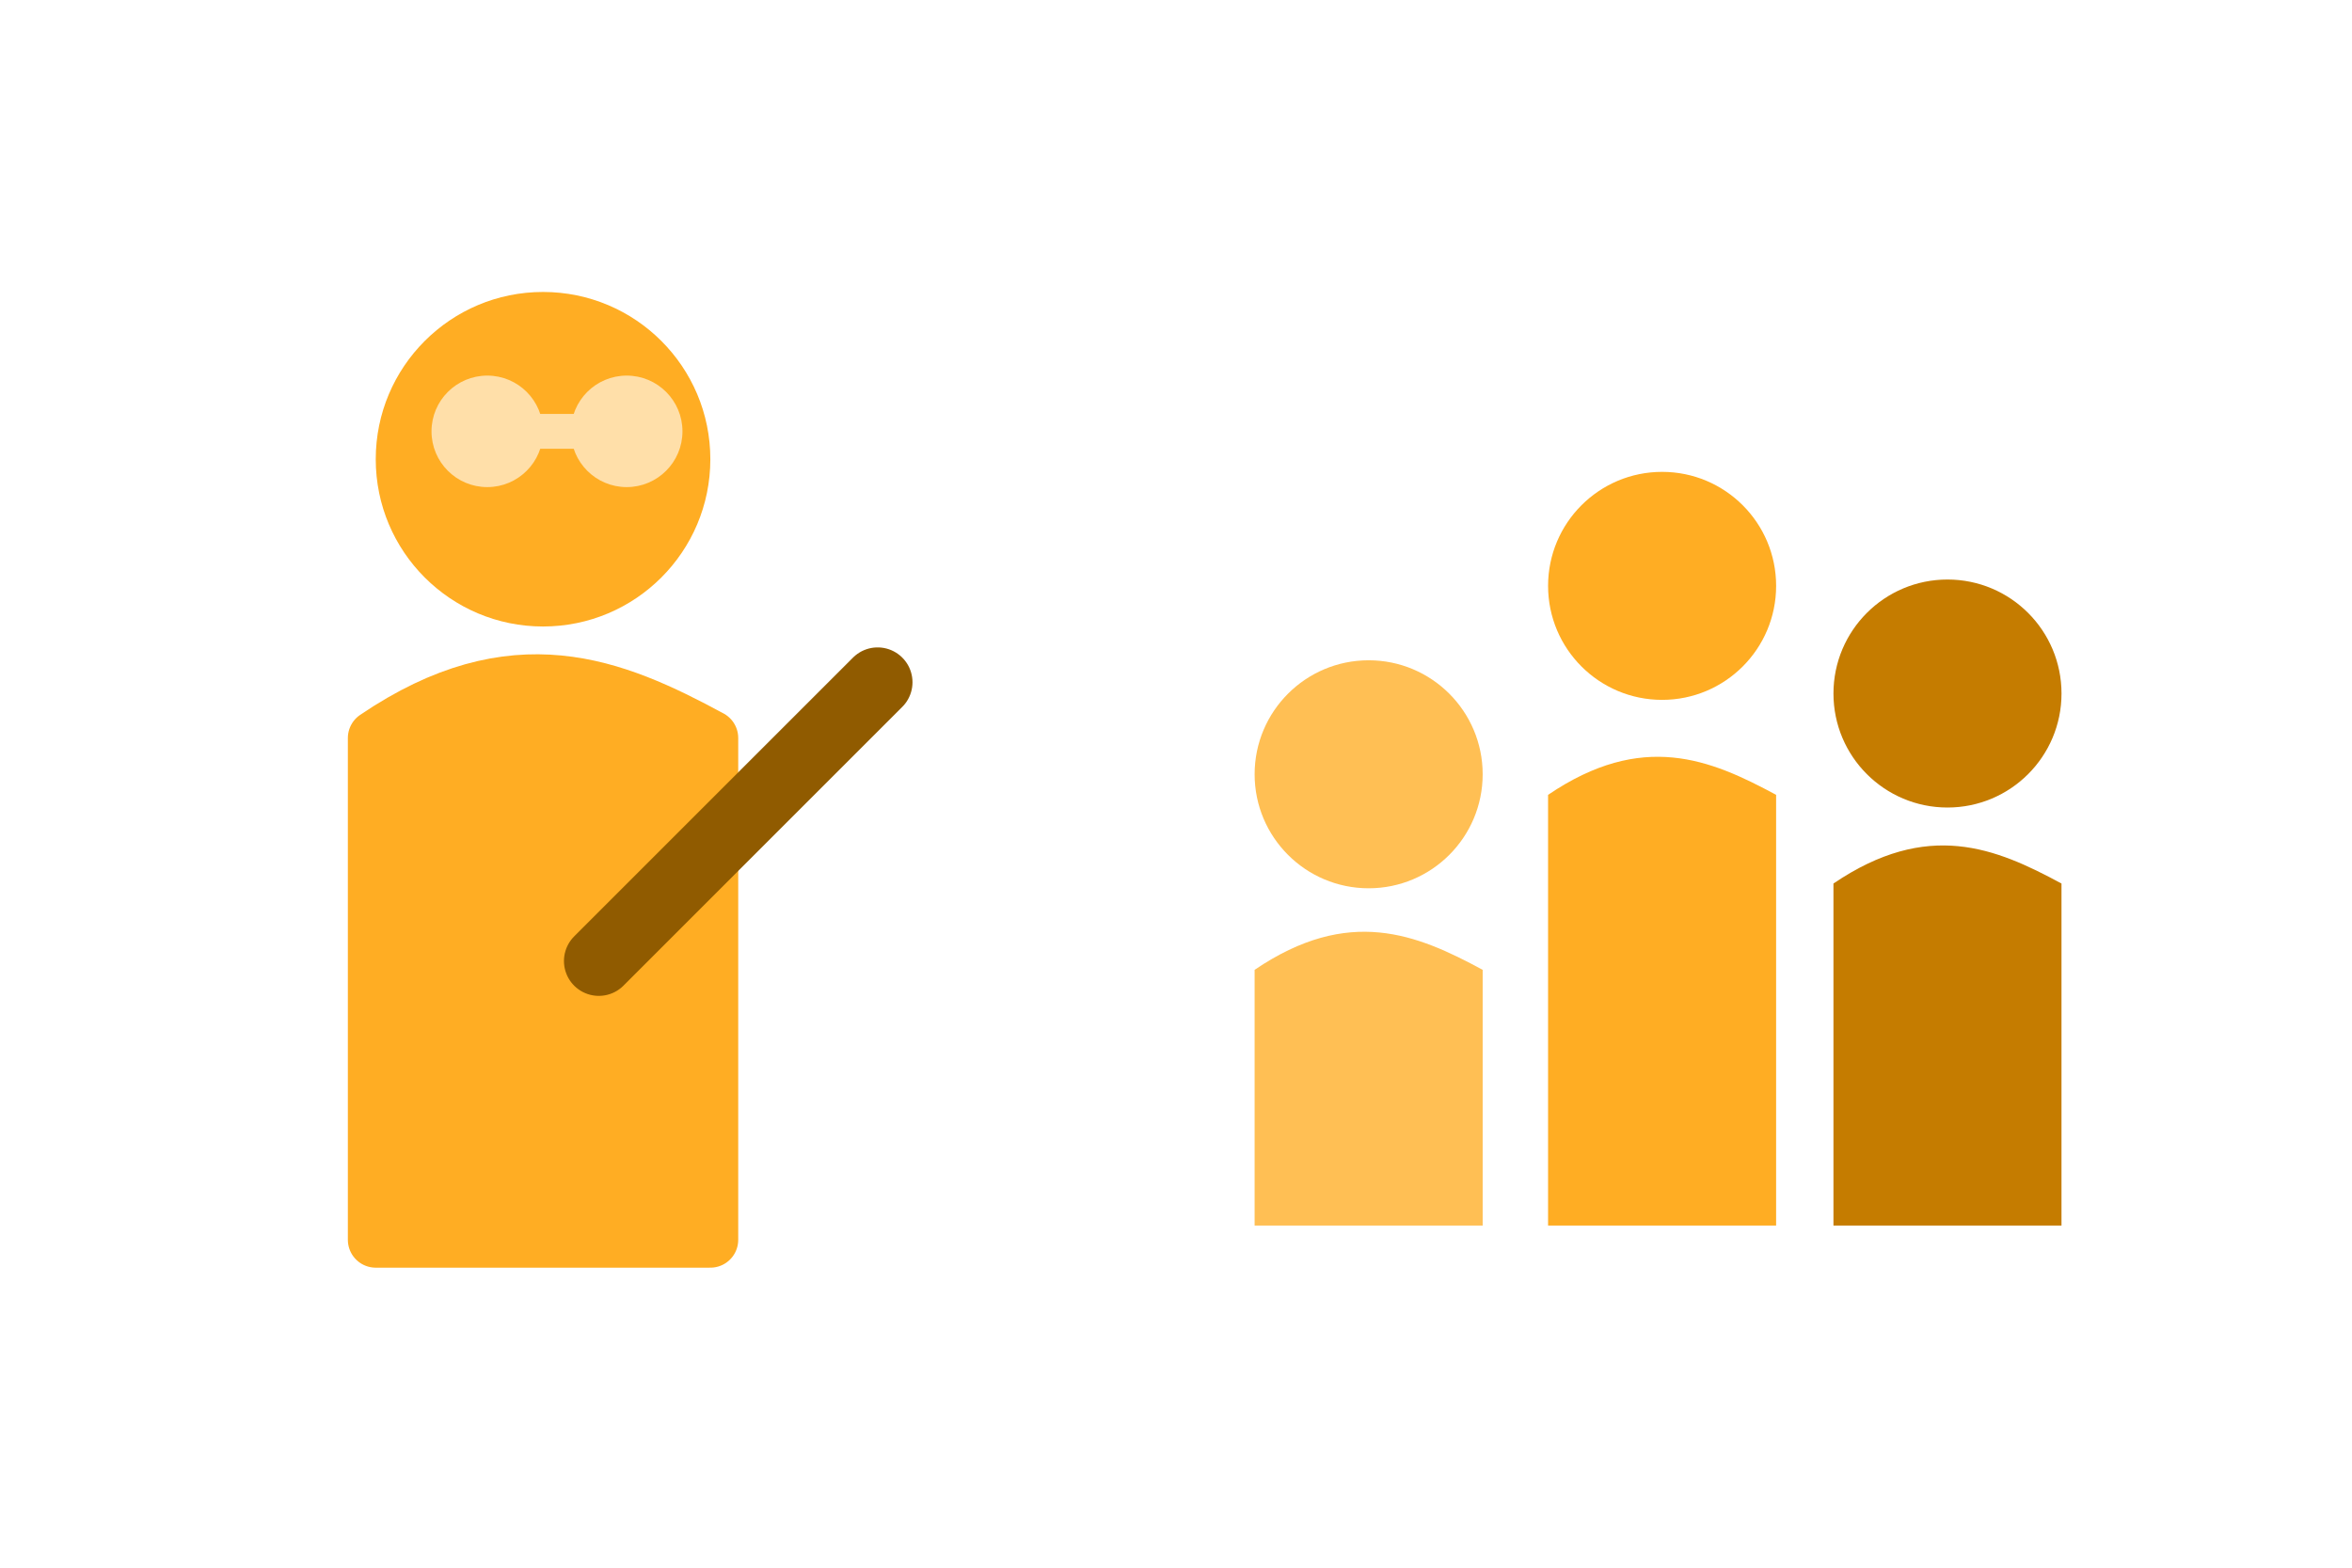 <?xml version="1.0" encoding="UTF-8" standalone="no"?>
<!-- Created with Inkscape (http://www.inkscape.org/) -->

<svg
   xmlns:dc="http://purl.org/dc/elements/1.1/"
   xmlns:cc="http://creativecommons.org/ns#"
   xmlns:rdf="http://www.w3.org/1999/02/22-rdf-syntax-ns#"
   xmlns:svg="http://www.w3.org/2000/svg"
   xmlns="http://www.w3.org/2000/svg"
   xmlns:sodipodi="http://sodipodi.sourceforge.net/DTD/sodipodi-0.dtd"
   xmlns:inkscape="http://www.inkscape.org/namespaces/inkscape"
   width="600"
   height="400"
   viewBox="0 0 158.75 105.833"
   version="1.1"
   id="svg3793"
   inkscape:version="0.92.2 (5c3e80d, 2017-08-06)"
   sodipodi:docname="cover2.svg"
   inkscape:export-filename="C:\Users\josep\Github\edsesh\public\art\cover.png"
   inkscape:export-xdpi="320"
   inkscape:export-ydpi="320">
  <defs
     id="defs3787" />
  <sodipodi:namedview
     id="base"
     pagecolor="#ffffff"
     bordercolor="#666666"
     borderopacity="1.0"
     inkscape:pageopacity="0.0"
     inkscape:pageshadow="2"
     inkscape:zoom="0.98994949"
     inkscape:cx="193.08439"
     inkscape:cy="231.14116"
     inkscape:document-units="mm"
     inkscape:current-layer="layer1"
     showgrid="false"
     units="px"
     inkscape:window-width="1920"
     inkscape:window-height="986"
     inkscape:window-x="-11"
     inkscape:window-y="-11"
     inkscape:window-maximized="1" />
  <g
     inkscape:label="Layer 1"
     inkscape:groupmode="layer"
     id="layer1"
     transform="translate(0,-191.167)">
    <rect
       y="191.167"
       x="-1.4210855e-014"
       height="105.833"
       width="160"
       id="rect4947"
       style="opacity:1;vector-effect:none;fill:#ffffff;fill-opacity:1;stroke:none;stroke-width:7.05;stroke-linecap:round;stroke-linejoin:round;stroke-miterlimit:4;stroke-dasharray:none;stroke-dashoffset:0;stroke-opacity:1" />
    <circle
       style="opacity:1;vector-effect:none;fill:#ffbf54;fill-opacity:1;stroke:none;stroke-width:9.62;stroke-linecap:round;stroke-linejoin:miter;stroke-miterlimit:4;stroke-dasharray:none;stroke-dashoffset:0;stroke-opacity:1"
       id="path821"
       cx="92.378"
       cy="243.438"
       r="7.696" />
    <path
       style="fill:#ffbf54;fill-opacity:1;fill-rule:evenodd;stroke:none;stroke-width:0.064px;stroke-linecap:butt;stroke-linejoin:miter;stroke-opacity:1"
       d="m 84.681,256.639 v 17.263 H 100.074 V 256.639 c -4.444,-2.403 -9.028,-4.319 -15.392,0 z"
       id="path833"
       inkscape:connector-curvature="0"
       sodipodi:nodetypes="ccccc" />
    <circle
       r="7.696"
       cy="230.718"
       cx="112.185"
       id="circle5674"
       style="opacity:1;vector-effect:none;fill:#ffad23;fill-opacity:1;stroke:none;stroke-width:9.62;stroke-linecap:round;stroke-linejoin:miter;stroke-miterlimit:4;stroke-dasharray:none;stroke-dashoffset:0;stroke-opacity:1" />
    <path
       sodipodi:nodetypes="ccccc"
       inkscape:connector-curvature="0"
       id="path5676"
       d="m 104.488,244.827 v 29.075 h 15.392 v -29.075 c -4.444,-2.403 -9.028,-4.319 -15.392,0 z"
       style="fill:#ffad23;fill-opacity:1;fill-rule:evenodd;stroke:none;stroke-width:0.064px;stroke-linecap:butt;stroke-linejoin:miter;stroke-opacity:1" />
    <circle
       style="opacity:1;vector-effect:none;fill:#c57c00;fill-opacity:1;stroke:none;stroke-width:9.62;stroke-linecap:round;stroke-linejoin:miter;stroke-miterlimit:4;stroke-dasharray:none;stroke-dashoffset:0;stroke-opacity:1"
       id="circle5678"
       cx="131.447"
       cy="237.986"
       r="7.696" />
    <path
       style="fill:#c57c00;fill-opacity:1;fill-rule:evenodd;stroke:none;stroke-width:0.064px;stroke-linecap:butt;stroke-linejoin:miter;stroke-opacity:1"
       d="m 123.75,250.813 v 23.089 h 15.392 V 250.813 c -4.444,-2.403 -9.028,-4.319 -15.392,0 z"
       id="path5680"
       inkscape:connector-curvature="0"
       sodipodi:nodetypes="ccccc" />
    <g
       transform="translate(-132.774,29.362)"
       id="layer1-6"
       inkscape:label="Layer 1">
      <circle
         r="11.292"
         cy="192.807"
         cx="169.427"
         id="path821-7"
         style="opacity:1;vector-effect:none;fill:#ffad23;fill-opacity:1;stroke:none;stroke-width:14.115;stroke-linecap:round;stroke-linejoin:miter;stroke-miterlimit:4;stroke-dasharray:none;stroke-dashoffset:0;stroke-opacity:1" />
      <path
         sodipodi:nodetypes="ccccc"
         inkscape:connector-curvature="0"
         id="path833-8"
         d="m 158.135,211.627 v 33.876 h 22.584 V 211.627 c -6.521,-3.525 -13.246,-6.336 -22.584,0 z"
         style="fill:#ffad23;fill-opacity:1;fill-rule:evenodd;stroke:#ffad23;stroke-width:3.764;stroke-linecap:round;stroke-linejoin:round;stroke-miterlimit:4;stroke-dasharray:none;stroke-opacity:1" />
      <path
         inkscape:connector-curvature="0"
         id="path835"
         d="m 173.191,226.683 18.82,-18.82"
         style="fill:none;fill-rule:evenodd;stroke:#905b00;stroke-width:4.705;stroke-linecap:round;stroke-linejoin:miter;stroke-miterlimit:4;stroke-dasharray:none;stroke-opacity:1" />
      <ellipse
         ry="3.764"
         rx="3.764"
         cy="190.925"
         cx="165.663"
         id="path837"
         style="opacity:1;vector-effect:none;fill:#ffdfa9;fill-opacity:1;stroke:none;stroke-width:9.41;stroke-linecap:round;stroke-linejoin:miter;stroke-miterlimit:4;stroke-dasharray:none;stroke-dashoffset:0;stroke-opacity:1" />
      <ellipse
         ry="3.764"
         rx="3.764"
         cy="190.925"
         cx="175.073"
         id="path839"
         style="opacity:1;vector-effect:none;fill:#ffdfa9;fill-opacity:1;stroke:none;stroke-width:9.41;stroke-linecap:round;stroke-linejoin:miter;stroke-miterlimit:4;stroke-dasharray:none;stroke-dashoffset:0;stroke-opacity:1" />
      <path
         inkscape:connector-curvature="0"
         id="path841"
         d="m 163.781,190.925 h 11.292"
         style="fill:none;fill-rule:evenodd;stroke:#ffdfa9;stroke-width:2.352;stroke-linecap:butt;stroke-linejoin:miter;stroke-miterlimit:4;stroke-dasharray:none;stroke-opacity:1" />
    </g>
  </g>
</svg>
